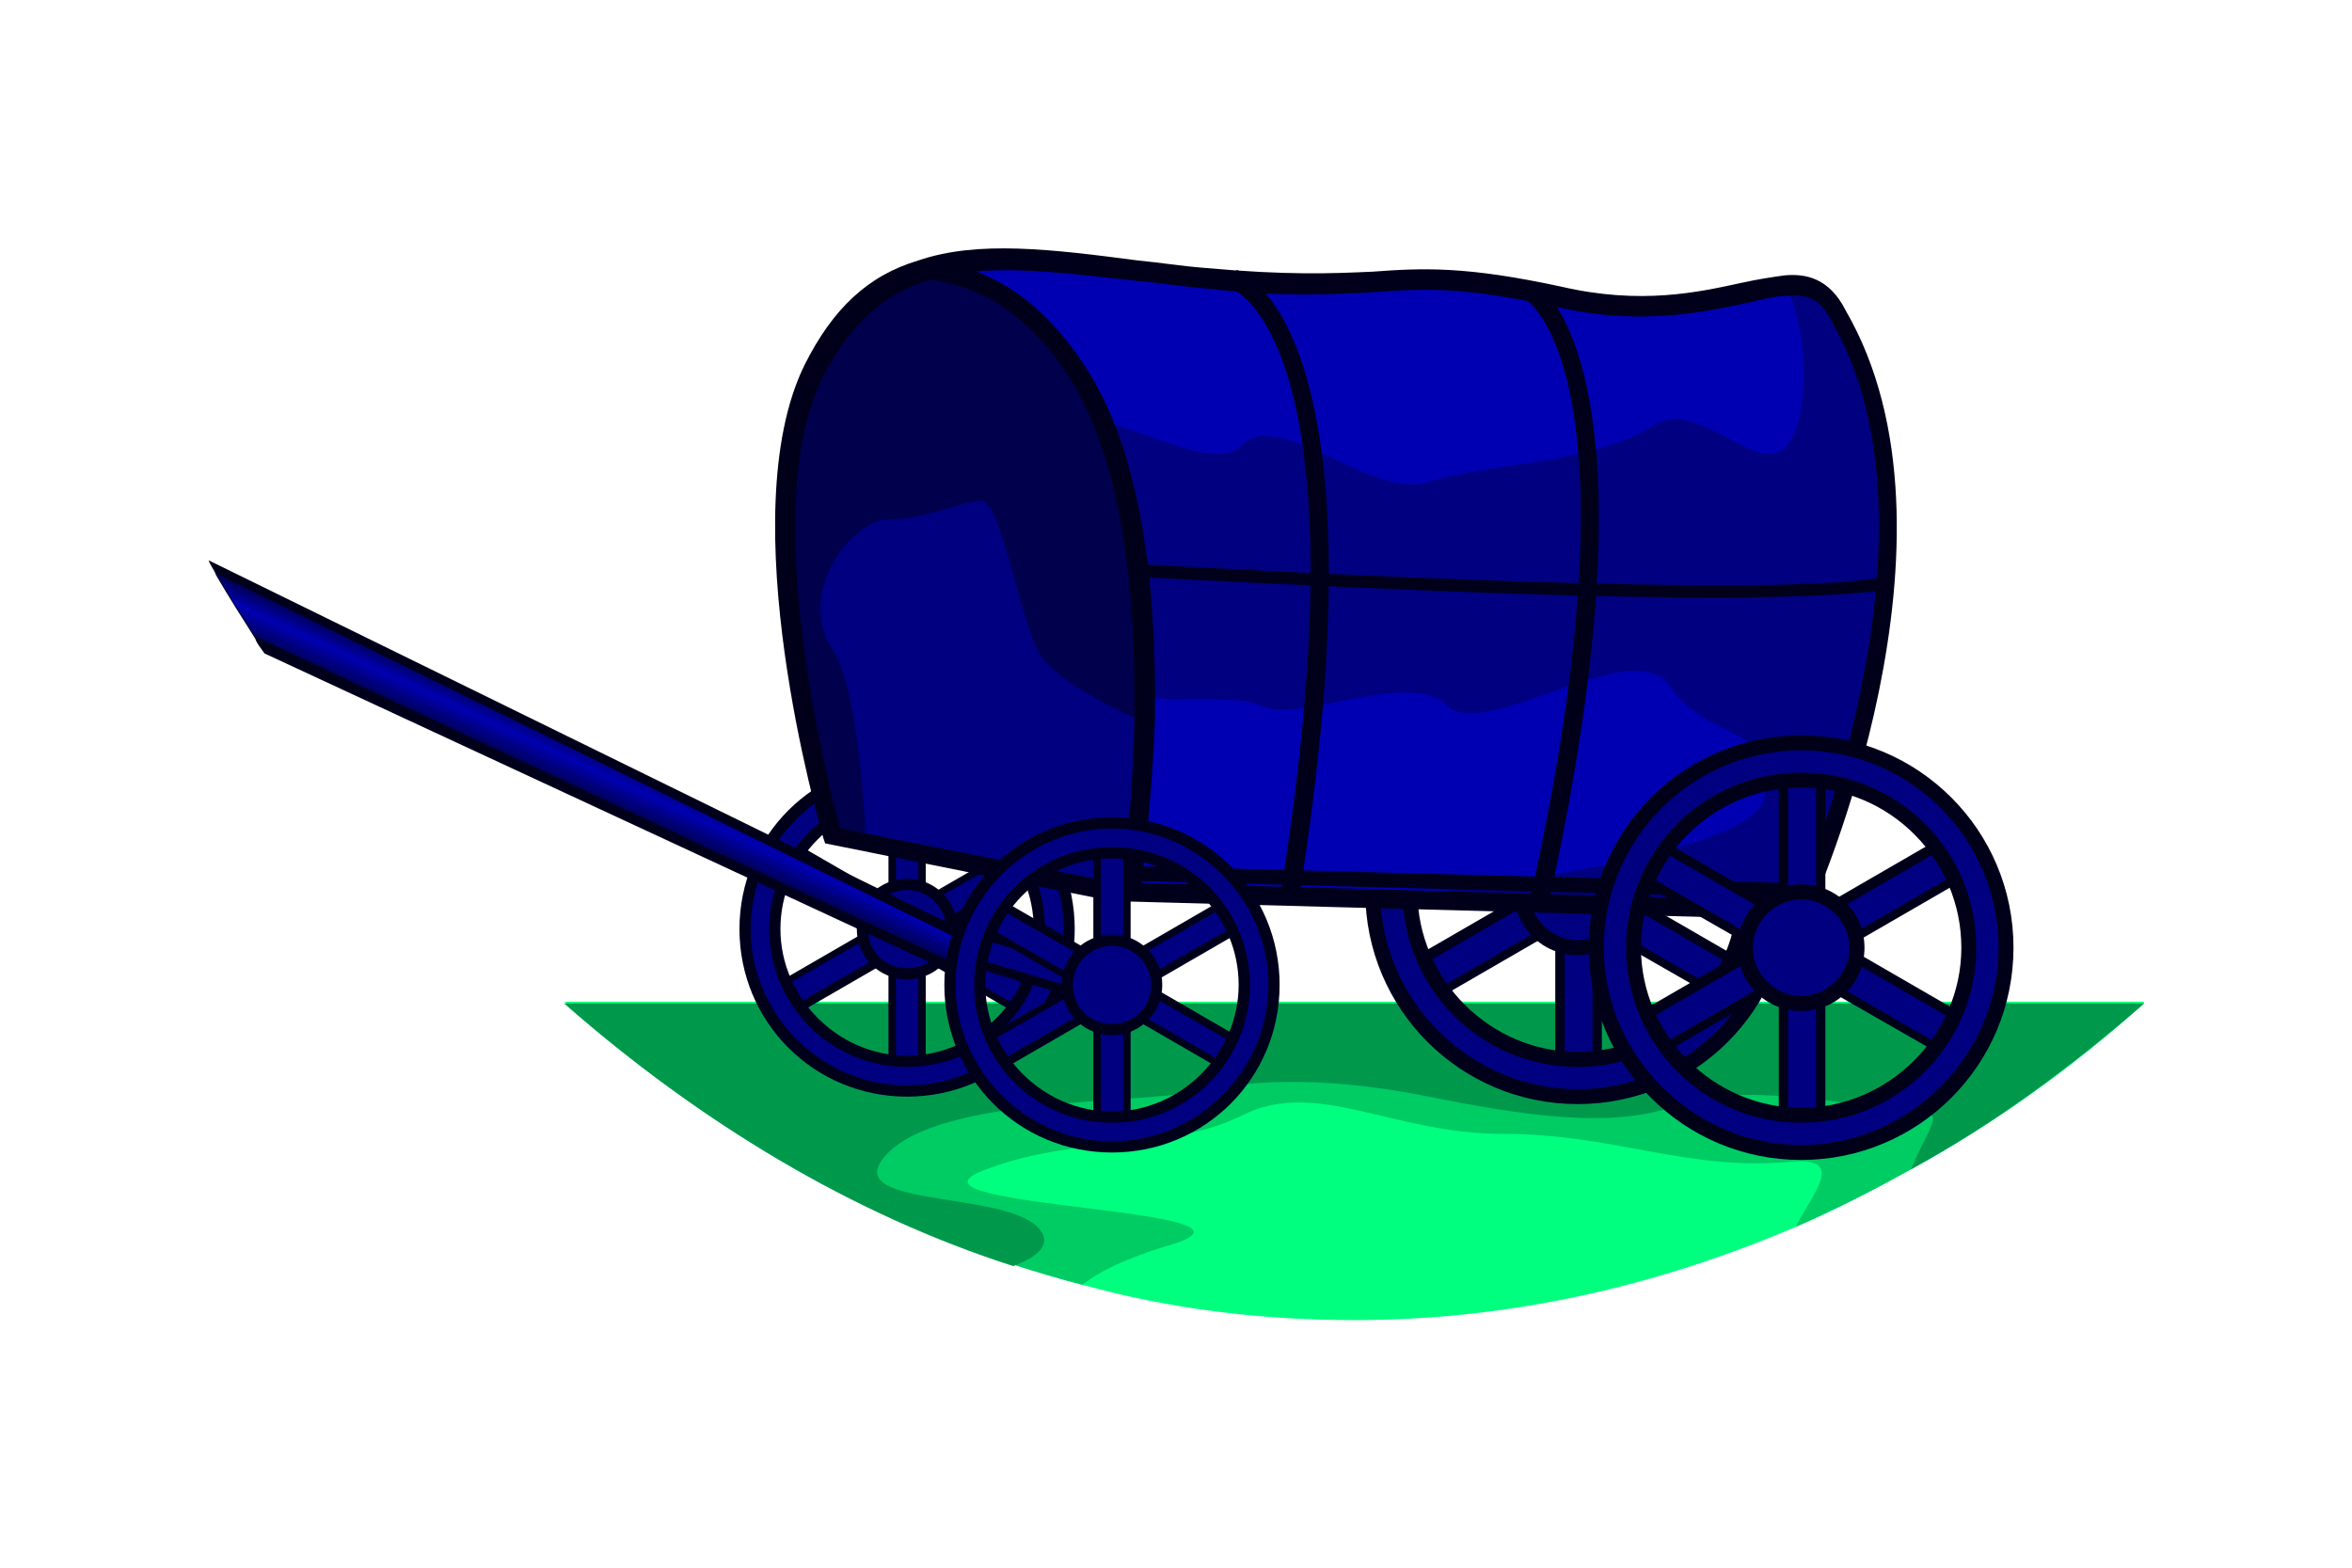 <?xml version="1.0" encoding="UTF-8" standalone="no"?>
<!-- Created with Inkscape (http://www.inkscape.org/) -->

<svg
   width="768mm"
   height="512mm"
   viewBox="0 0 768 512"
   version="1.1"
   id="SVGRoot"
   inkscape:version="1.2.1 (9c6d41e410, 2022-07-14)"
   sodipodi:docname="boer_wagon.svg"
   inkscape:export-filename="boer_wagon.png"
   inkscape:export-xdpi="96"
   inkscape:export-ydpi="96"
   xmlns:inkscape="http://www.inkscape.org/namespaces/inkscape"
   xmlns:sodipodi="http://sodipodi.sourceforge.net/DTD/sodipodi-0.dtd"
   xmlns:xlink="http://www.w3.org/1999/xlink"
   xmlns="http://www.w3.org/2000/svg"
   xmlns:svg="http://www.w3.org/2000/svg"
   xmlns:rdf="http://www.w3.org/1999/02/22-rdf-syntax-ns#"
   xmlns:cc="http://creativecommons.org/ns#"
   xmlns:dc="http://purl.org/dc/elements/1.1/">
  <sodipodi:namedview
     id="base"
     pagecolor="#ffffff"
     bordercolor="#666666"
     borderopacity="1.0"
     inkscape:pageopacity="0.0"
     inkscape:pageshadow="2"
     inkscape:zoom="0.35"
     inkscape:cx="1427.1429"
     inkscape:cy="971.42857"
     inkscape:document-units="mm"
     inkscape:current-layer="SVGRoot"
     showgrid="false"
     inkscape:window-width="853"
     inkscape:window-height="623"
     inkscape:window-x="-8"
     inkscape:window-y="-8"
     inkscape:window-maximized="1"
     inkscape:showpageshadow="0"
     inkscape:pagecheckerboard="true"
     inkscape:deskcolor="#d1d1d1" />
  <defs
     id="defs10953"><linearGradient
   inkscape:collect="always"
   id="linearGradient16764">
  <stop
     style="stop-color:#00004d;stop-opacity:1;"
     offset="0"
     id="stop16760" />
  <stop
     style="stop-color:#0000b2;stop-opacity:1;"
     offset="0.44"
     id="stop16768" />
  <stop
     style="stop-color:#00004d;stop-opacity:1;"
     offset="1"
     id="stop16762" />
</linearGradient>
<linearGradient
   inkscape:collect="always"
   xlink:href="#linearGradient16764"
   id="linearGradient16766"
   x1="158.022"
   y1="313.364"
   x2="156.954"
   y2="315.67"
   gradientUnits="userSpaceOnUse" />

			
		
			
		
			
		
			
		
			
		
			
				
		
				
			
				
			
				
			
			
		
			
		
			
		
			
		
			
		</defs>
  <g
     id="g16278"
     transform="matrix(6.082,0,0,6.082,-804.647,-1679.312)"
     inkscape:label="bodem">
    <path
       class="st15"
       d="m 247.4,330 c -3.9,3.5 -8.1,6.5 -12.5,8.9 -2,1.1 -4.1,2.2 -6.2,3.1 -7.5,3.2 -15.4,5 -23.7,5 -5,0 -9.9,-0.6 -14.6,-1.9 -1.2,-0.3 -2.4,-0.7 -3.7,-1.1 -8.7,-2.8 -16.8,-7.7 -24.1,-14.1 h 84.8 z"
       id="path10395"
       style="display:inline;fill:#00ff7e;fill-opacity:1" />
    <path
       class="st20"
       d="m 228.7,342 c 0.9,-1.8 2.8,-3.8 -0.3,-3.5 -5.6,0.5 -9.4,-1.5 -15.4,-1.5 -6,0 -10,-3 -14,-1 -4,2 -9,1 -14,3 -5,2 17,2 10,4 -2.3,0.7 -3.7,1.4 -4.6,2.1 -10.1,-2.6 -19.5,-7.8 -27.8,-15.1 h 84.8 c -5.8,5.1 -12.1,9.1 -18.7,12 z"
       id="path10397"
       style="fill:#00cc64;fill-opacity:1" />
    <path
       class="st21"
       d="m 234.9,338.9 c 0.6,-1.5 1.6,-2.9 1,-2.9 -1.1,0 -9.9,-2 -13.4,-0.6 -3.5,1.4 -8.5,0.6 -13.5,-0.4 -5,-1 -9,-1 -12.3,-0.3 -3.3,0.7 -13.7,0.3 -16.7,3.3 -3,3 6,2 8,4 0.9,0.9 0,1.6 -1.3,2.1 -8.7,-2.8 -16.8,-7.7 -24.1,-14.1 h 84.8 c -4,3.5 -8.1,6.5 -12.5,8.9 z"
       id="path10399"
       style="fill:#00994c;fill-opacity:1" />
  </g>
  <g
     id="g10889"
     inkscape:label="boer_wagon"
     transform="matrix(6.082,0,0,6.082,-804.647,-1679.312)"
     style="display:inline">
	
	
	
	
	
	
	
	
	
	
	
	
	
	
	
	
	
	
	
	
	
	
	
	
	
	
	
	
	
	
	
	
	
	
	
	
	
	
	
	
	
	
	
	
	
	
	
	
	
	
	
	
	
	
	
	
	
	
	
	
	
	
	
	
	
	
	
	
	
	
	
	
	
	
	
	
	
	
	
	
	
	
	
	
	
	
	
	
	
	
	
	
	
	
	<g
   id="g10431"
   inkscape:label="wiel groot achter">
		<rect
   x="216"
   y="314"
   class="st22"
   width="2"
   height="20"
   id="rect10401"
   style="fill:#000080;fill-opacity:1" />

		<rect
   x="216"
   y="314"
   transform="matrix(0.5,-0.866,0.866,0.5,-172.085,349.902)"
   class="st22"
   width="2"
   height="20"
   id="rect10403"
   style="fill:#000080;fill-opacity:1" />

		<rect
   x="207"
   y="323"
   transform="matrix(0.866,-0.5,0.5,0.866,-132.925,151.908)"
   class="st22"
   width="20"
   height="2"
   id="rect10405"
   style="fill:#000080;fill-opacity:1" />

		
		<g
   id="g10413">
			<path
   class="st4"
   d="m 218.3,334.3 h -2.5 v -20.5 h 2.5 z m -2,-0.5 h 1.5 v -19.5 h -1.5 z"
   id="path10407"
   style="display:inline;fill:#00001a;fill-opacity:1"
   transform="translate(6.851279e-7)" />
<path
   class="st4"
   d="m 225.3,330.2 -17.8,-10.2 1.3,-2.2 17.8,10.3 z m -17.1,-10.4 16.9,9.8 0.8,-1.3 -16.9,-9.8 z"
   id="path10411"
   style="fill:#00001a;fill-opacity:1" />
<path
   class="st4"
   d="m 208.7,330.2 -1.3,-2.2 17.8,-10.3 1.3,2.2 z m -0.5,-2 0.8,1.3 16.9,-9.8 -0.8,-1.3 z"
   id="path10415"
   style="display:inline;fill:#00001a;fill-opacity:1"
   transform="translate(6.851279e-7)" />

		</g>

		
		<circle
   class="st22"
   cx="217"
   cy="324"
   r="3"
   id="circle10419"
   style="fill:#000080;fill-opacity:1" />

		<path
   class="st22"
   d="m 217,313 c -6.1,0 -11,4.9 -11,11 0,6.1 4.9,11 11,11 6.1,0 11,-4.9 11,-11 0,-6.1 -4.9,-11 -11,-11 z m 0,20 c -5,0 -9,-4 -9,-9 0,-5 4,-9 9,-9 5,0 9,4 9,9 0,5 -4,9 -9,9 z"
   id="path10421"
   style="display:inline;fill:#000080;fill-opacity:1" />

		
		<g
   id="g10429">
			<path
   class="st4"
   d="m 217,327.4 c -1.9,0 -3.4,-1.5 -3.4,-3.4 0,-1.9 1.5,-3.4 3.4,-3.4 1.9,0 3.4,1.5 3.4,3.4 0,1.9 -1.5,3.4 -3.4,3.4 z m 0,-6 c -1.4,0 -2.6,1.2 -2.6,2.6 0,1.4 1.2,2.6 2.6,2.6 1.4,0 2.6,-1.2 2.6,-2.6 0,-1.4 -1.2,-2.6 -2.6,-2.6 z"
   id="path10423"
   style="display:inline;fill:#00001a;fill-opacity:1"
   transform="translate(6.851279e-7)" />
<path
   class="st4"
   d="m 217,335.4 c -6.3,0 -11.4,-5.1 -11.4,-11.4 0,-6.3 5.1,-11.4 11.4,-11.4 6.3,0 11.4,5.1 11.4,11.4 0,6.3 -5.1,11.4 -11.4,11.4 z m 0,-22 c -5.9,0 -10.6,4.8 -10.6,10.6 0,5.8 4.8,10.6 10.6,10.6 5.8,0 10.6,-4.8 10.6,-10.6 0,-5.8 -4.7,-10.6 -10.6,-10.6 z m 0,20 c -5.2,0 -9.4,-4.2 -9.4,-9.4 0,-5.2 4.2,-9.4 9.4,-9.4 5.2,0 9.4,4.2 9.4,9.4 0,5.2 -4.2,9.4 -9.4,9.4 z m 0,-18 c -4.8,0 -8.6,3.9 -8.6,8.6 0,4.7 3.9,8.6 8.6,8.6 4.7,0 8.6,-3.9 8.6,-8.6 0,-4.7 -3.8,-8.6 -8.6,-8.6 z"
   id="path10427"
   style="fill:#00001a;fill-opacity:1" />

		</g>

	</g>

	<g
   id="g10463"
   inkscape:label="wiel klein achter">
		<rect
   x="180.2"
   y="318.1"
   class="st22"
   width="1.6"
   height="15.8"
   id="rect10433"
   style="fill:#000080;fill-opacity:1" />

		<rect
   x="180.2"
   y="318.1"
   transform="matrix(0.5,-0.866,0.866,0.5,-191.816,319.727)"
   class="st22"
   width="1.6"
   height="15.8"
   id="rect10435"
   style="fill:#000080;fill-opacity:1" />

		<rect
   x="173.1"
   y="325.2"
   transform="matrix(0.866,-0.5,0.5,0.866,-138.748,134.176)"
   class="st22"
   width="15.8"
   height="1.6"
   id="rect10437"
   style="fill:#000080;fill-opacity:1" />

		
		<g
   id="g16816"
   style="display:inline">
  <path
     class="st4"
     d="m 182,334.1 h -2 v -16.2 h 2 z m -1.6,-0.4 h 1.2 v -15.4 h -1.2 z"
     id="path10439"
     style="display:inline;fill:#00001a;fill-opacity:1" />
  <path
     class="st4"
     d="m 187.5,330.9 -14,-8.1 1,-1.7 14,8.1 z m -13.5,-8.2 13.4,7.7 0.6,-1 -13.4,-7.7 z"
     id="path10443"
     style="display:inline;fill:#00001a;fill-opacity:1" />
  <path
     class="st4"
     d="m 174.5,330.9 -1,-1.7 14,-8.1 1,1.7 z m -0.5,-1.6 0.6,1 13.4,-7.7 -0.6,-1 z"
     id="path10447"
     style="display:inline;fill:#00001a;fill-opacity:1"
     transform="translate(6.851279e-7)" />
</g>

		
		<circle
   class="st22"
   cx="181"
   cy="326"
   r="2.4"
   id="circle10451"
   style="fill:#000080;fill-opacity:1" />
<path
   class="st22"
   d="m 181,317.3 c -4.8,0 -8.7,3.9 -8.7,8.7 0,4.8 3.9,8.7 8.7,8.7 4.8,0 8.7,-3.9 8.7,-8.7 0,-4.8 -3.9,-8.7 -8.7,-8.7 z m 0,15.8 c -3.9,0 -7.1,-3.2 -7.1,-7.1 0,-3.9 3.2,-7.1 7.1,-7.1 3.9,0 7.1,3.2 7.1,7.1 0,3.9 -3.2,7.1 -7.1,7.1 z"
   id="path10453"
   style="display:inline;fill:#000080;fill-opacity:1"
   transform="translate(6.851279e-7)" />

		
		
		<g
   id="g16812"
   style="display:inline">
  <path
     class="st4"
     d="m 181,328.7 c -1.5,0 -2.7,-1.2 -2.7,-2.7 0,-1.5 1.2,-2.7 2.7,-2.7 1.5,0 2.7,1.2 2.7,2.7 0,1.5 -1.2,2.7 -2.7,2.7 z m 0,-4.8 c -1.1,0 -2.1,0.9 -2.1,2.1 0,1.2 0.9,2.1 2.1,2.1 1.2,0 2.1,-0.9 2.1,-2.1 0,-1.2 -1,-2.1 -2.1,-2.1 z"
     id="path10455"
     style="fill:#00001a;fill-opacity:1" />
  <path
     class="st4"
     d="m 181,335 c -5,0 -9,-4 -9,-9 0,-5 4,-9 9,-9 5,0 9,4 9,9 0,5 -4,9 -9,9 z m 0,-17.4 c -4.6,0 -8.4,3.8 -8.4,8.4 0,4.6 3.8,8.4 8.4,8.4 4.6,0 8.4,-3.8 8.4,-8.4 0,-4.6 -3.8,-8.4 -8.4,-8.4 z m 0,15.8 c -4.1,0 -7.4,-3.3 -7.4,-7.4 0,-4.1 3.3,-7.4 7.4,-7.4 4.1,0 7.4,3.3 7.4,7.4 0,4.1 -3.3,7.4 -7.4,7.4 z m 0,-14.2 c -3.8,0 -6.8,3.1 -6.8,6.8 0,3.7 3.1,6.8 6.8,6.8 3.7,0 6.8,-3.1 6.8,-6.8 0,-3.7 -3,-6.8 -6.8,-6.8 z"
     id="path10459"
     style="fill:#00001a;fill-opacity:1" />
</g>

	</g>

	<g
   id="g10503"
   inkscape:label="wagen">
		<path
   class="st22"
   d="M 229,325 206.3,324.4 193,324 h -1 l -15,-3 c 0,0 -5,-17 -1,-25 1.5,-3 3.4,-4.6 5.8,-5.4 3.9,-1.3 9,-0.3 15.2,0.4 10,1 10,-1 19,1 6,1.3 9.7,-0.4 12.2,-0.6 1.2,-0.1 2.2,0.2 2.8,1.6 7,12 -2,32 -2,32 z"
   id="path10465"
   style="display:inline;fill:#0000b2;fill-opacity:1" />

		<path
   class="st23"
   d="m 229,325 -22.7,-0.6 c 7.8,-0.9 20.1,-2.7 20.7,-5.4 1,-4 -3,-3 -5,-6 -2,-3 -10,3 -12,1 -2,-2 -8,1 -10,0 -2,-1 -9,1 -9,-3 0,-4 -3,-12 -3,-12 3,-2 9,3 11,1 2,-2 7,3 10,2 3,-1 9,-1 12,-3 3,-2 7,5 8,-1 0.4,-2.6 -0.1,-4.9 -0.8,-6.6 1.2,-0.1 2.2,0.2 2.8,1.6 7,12 -2,32 -2,32 z"
   id="path10467"
   style="fill:#000080;fill-opacity:1" />

		<path
   class="st24"
   d="m 193.7,314.9 c -0.1,5.2 -0.7,9.1 -0.7,9.1 h -1 L 178.8,321.4 177,321 c 0,0 -5,-17 -1,-25 1.5,-3 3.4,-4.6 5.8,-5.4 2.6,0.2 5.6,1.4 8.2,5.4 3.3,4.9 3.9,12.7 3.7,18.9 z"
   id="path10469"
   style="display:inline;fill:#000080;fill-opacity:1" />

		<path
   class="st25"
   d="m 193.7,314.9 c -1,-0.5 -4.9,-2.2 -5.7,-3.9 -1,-2 -2,-8 -3,-8 -1,0 -3,1 -5,1 -2,0 -5,4 -3,7 1.1,1.7 1.6,6.5 1.8,10.4 L 177,321 c 0,0 -5,-17 -1,-25 1.5,-3 3.4,-4.6 5.8,-5.4 2.6,0.2 5.6,1.4 8.2,5.4 3.3,4.9 3.9,12.7 3.7,18.9 z"
   id="path10471"
   style="fill:#00004d;fill-opacity:1" />

		
		
		
		
		
		<g
   id="g16795"
   style="display:inline"
   inkscape:label="randen">
  <path
     class="st4"
     d="m 229.3,325.5 -37.3,-1 -15.4,-3.1 -0.1,-0.3 c -0.2,-0.7 -5,-17.3 -1,-25.4 1.5,-3 3.4,-4.8 6.1,-5.6 3.2,-1.1 7.2,-0.6 11.8,0 1.1,0.1 2.3,0.3 3.6,0.4 4.4,0.4 6.8,0.3 9,0.2 2.7,-0.2 5,-0.3 10.1,0.8 4.3,1 7.4,0.3 9.7,-0.2 0.9,-0.2 1.6,-0.3 2.3,-0.4 1.1,-0.1 2.4,0.1 3.3,1.9 7,12.1 -1.6,31.6 -2,32.4 z m -51.9,-4.9 14.7,2.9 h 0.9 l 35.7,1 c 1.1,-2.5 8.2,-20.4 1.9,-31.2 -0.6,-1.2 -1.3,-1.4 -2.4,-1.3 -0.6,0 -1.3,0.2 -2.2,0.4 -2.4,0.5 -5.7,1.2 -10.1,0.2 -5,-1.1 -7.1,-1 -9.8,-0.8 -2.2,0.1 -4.7,0.3 -9.1,-0.2 -1.2,-0.1 -2.4,-0.3 -3.6,-0.4 -4.5,-0.5 -8.4,-1 -11.4,0 -2.4,0.8 -4.1,2.4 -5.5,5.1 -3.6,7.1 0.3,22 0.9,24.3 z"
     id="path10473"
     style="fill:#00001a;fill-opacity:1" />
  <path
     class="st4"
     d="m 193.5,324.1 -1,-0.2 c 0,0 0.6,-4 0.7,-9.1 0.1,-5.8 -0.4,-13.7 -3.6,-18.6 -2.1,-3.2 -4.8,-4.9 -7.8,-5.1 l 0.1,-1 c 3.4,0.2 6.3,2.1 8.6,5.6 3.4,5.1 3.9,13.2 3.8,19.2 -0.2,5.1 -0.8,9.2 -0.8,9.2 z"
     id="path10477"
     style="fill:#00001a;fill-opacity:1" />
  <path
     class="st4"
     d="m 224.5,308.2 c -11.9,0 -30.1,-1.1 -31.2,-1.1 v -0.7 c 0.3,0 33.7,2 40.1,0.7 l 0.2,0.7 c -1.6,0.2 -5,0.4 -9.1,0.4 z"
     id="path10481"
     style="fill:#00001a;fill-opacity:1" />
  <path
     class="st4"
     d="m 202,324.6 -1,-0.2 c 4.9,-30.2 -2.6,-32.8 -2.6,-32.8 l 0.3,-1 c 0.3,0.2 8.3,2.9 3.3,34 z"
     id="path10487"
     style="fill:#00001a;fill-opacity:1" />
  <path
     class="st4"
     d="m 215.4,324.8 -1,-0.2 c 6.3,-28.2 -0.1,-32.4 -0.2,-32.4 l 0.5,-0.9 c 0.3,0.1 7.1,4.6 0.7,33.5 z"
     id="path10493"
     style="fill:#00001a;fill-opacity:1" />
  <rect
     x="-318.265"
     y="201.58"
     transform="rotate(-88.504)"
     class="st4"
     width="0.8"
     height="36.301"
     id="rect10499"
     style="fill:#00001a;stroke-width:1;fill-opacity:1" />
</g>

	</g>

	
	
	
	
	<g
   id="g16775"
   inkscape:label="vooras">
  <path
     class="st22"
     d="m 181.4,325.3 c 0,0 -1.8,0.1 -0.6,1.4 l 10.8,3.2 0.3,-1.5 z"
     id="path10537"
     style="display:inline;fill:#000080;fill-opacity:1" />
  <g
     id="g10541"
     style="display:inline">
		<path
   class="st4"
   d="m 191.8,330.2 -11.1,-3.3 v 0 c -0.4,-0.5 -0.6,-0.9 -0.4,-1.2 0.2,-0.5 1.1,-0.6 1.2,-0.6 v 0 0 l 10.7,3.1 z m -10.8,-3.7 10.5,3.1 0.2,-1.1 -10.3,-3 c -0.3,0 -0.6,0.1 -0.7,0.3 -0.1,0.2 0,0.4 0.3,0.7 z"
   id="path10539"
   style="display:inline;fill:#00001a;fill-opacity:1" />
<path
   class="st4"
   d="m 185.1,326.6 -0.7,2.2 -37.9,-17.6 c -0.2,-0.3 -0.4,-0.5 -0.5,-0.8 -0.7,-1.1 -1.4,-2.2 -2.1,-3.4 -0.1,-0.3 -0.3,-0.5 -0.4,-0.8 z"
   id="path10543"
   style="display:inline;fill:#00001a;fill-opacity:1"
   transform="translate(6.851279e-7)" />

	</g>
  <path
     class="st22"
     d="m 184.5,326.9 -0.4,1.2 -38.1,-17.8 c -0.7,-1.1 -1.4,-2.2 -2.1,-3.4 z"
     id="path10545"
     style="fill:url(#linearGradient16766);fill-opacity:1"
     inkscape:label="as" />
</g>
<g
   id="g10535"
   inkscape:label="wiel groot voor"
   style="display:inline"
   transform="translate(6.851279e-7)">
		<rect
   x="228"
   y="317"
   class="st22"
   width="2"
   height="20"
   id="rect10505"
   style="fill:#000080;fill-opacity:1" />

		<rect
   x="228"
   y="317"
   transform="matrix(0.5,-0.866,0.866,0.5,-168.684,361.794)"
   class="st22"
   width="2"
   height="20"
   id="rect10507"
   style="fill:#000080;fill-opacity:1" />

		<rect
   x="219"
   y="326"
   transform="matrix(0.866,-0.5,0.5,0.866,-132.817,158.31)"
   class="st22"
   width="20"
   height="2"
   id="rect10509"
   style="fill:#000080;fill-opacity:1" />

		
		
		<g
   id="g10521">
			<path
   class="st4"
   d="m 230.3,337.3 h -2.5 v -20.5 h 2.5 z m -2,-0.5 h 1.5 v -19.5 h -1.5 z"
   id="path10511"
   style="display:inline;fill:#000019;fill-opacity:1"
   transform="translate(0)" />
<path
   class="st4"
   d="m 237.3,333.2 -17.8,-10.2 1.3,-2.2 17.8,10.3 z m -17.1,-10.4 16.9,9.8 0.8,-1.3 -16.9,-9.8 z"
   id="path10515"
   style="display:inline;fill:#000019;fill-opacity:1"
   transform="translate(0)" />
<path
   class="st4"
   d="m 220.7,333.2 -1.3,-2.2 17.8,-10.3 1.3,2.2 z m -0.5,-2 0.8,1.3 16.9,-9.8 -0.8,-1.3 z"
   id="path10519"
   style="fill:#000019;fill-opacity:1" />

		</g>

		<circle
   class="st22"
   cx="229"
   cy="327"
   r="3"
   id="circle10523"
   style="fill:#000080;fill-opacity:1" />

		<path
   class="st22"
   d="m 229,316 c -6.1,0 -11,4.9 -11,11 0,6.1 4.9,11 11,11 6.1,0 11,-4.9 11,-11 0,-6.1 -4.9,-11 -11,-11 z m 0,20 c -5,0 -9,-4 -9,-9 0,-5 4,-9 9,-9 5,0 9,4 9,9 0,5 -4,9 -9,9 z"
   id="path10525"
   style="fill:#000080;fill-opacity:1" />

		
		<g
   id="g10533">
			<path
   class="st4"
   d="m 229,330.4 c -1.9,0 -3.4,-1.5 -3.4,-3.4 0,-1.9 1.5,-3.4 3.4,-3.4 1.9,0 3.4,1.5 3.4,3.4 0,1.9 -1.5,3.4 -3.4,3.4 z m 0,-6 c -1.4,0 -2.6,1.2 -2.6,2.6 0,1.4 1.2,2.6 2.6,2.6 1.4,0 2.6,-1.2 2.6,-2.6 0,-1.4 -1.2,-2.6 -2.6,-2.6 z"
   id="path10527"
   style="display:inline;fill:#000019;fill-opacity:1"
   transform="translate(0)" />
<path
   class="st4"
   d="m 229,338.4 c -6.3,0 -11.4,-5.1 -11.4,-11.4 0,-6.3 5.1,-11.4 11.4,-11.4 6.3,0 11.4,5.1 11.4,11.4 0,6.3 -5.1,11.4 -11.4,11.4 z m 0,-22 c -5.9,0 -10.6,4.8 -10.6,10.6 0,5.8 4.8,10.6 10.6,10.6 5.8,0 10.6,-4.8 10.6,-10.6 0,-5.8 -4.7,-10.6 -10.6,-10.6 z m 0,20 c -5.2,0 -9.4,-4.2 -9.4,-9.4 0,-5.2 4.2,-9.4 9.4,-9.4 5.2,0 9.4,4.2 9.4,9.4 0,5.2 -4.2,9.4 -9.4,9.4 z m 0,-18 c -4.8,0 -8.6,3.9 -8.6,8.6 0,4.7 3.9,8.6 8.6,8.6 4.7,0 8.6,-3.9 8.6,-8.6 0,-4.7 -3.8,-8.6 -8.6,-8.6 z"
   id="path10531"
   style="fill:#000019;fill-opacity:1" />

		</g>

	</g>

	<g
   id="g10577"
   inkscape:label="wiel klein voor">
		<rect
   x="191.2"
   y="321.1"
   class="st22"
   width="1.6"
   height="15.8"
   id="rect10547"
   style="fill:#000080;fill-opacity:1" />

		<rect
   x="191.2"
   y="321.1"
   transform="matrix(0.5,-0.866,0.866,0.5,-188.914,330.753)"
   class="st22"
   width="1.6"
   height="15.8"
   id="rect10549"
   style="fill:#000080;fill-opacity:1" />

		<rect
   x="184.1"
   y="328.2"
   transform="matrix(0.866,-0.5,0.5,0.866,-138.775,140.078)"
   class="st22"
   width="15.8"
   height="1.6"
   id="rect10551"
   style="fill:#000080;fill-opacity:1" />

		
		
		<g
   id="g10563">
			<path
   class="st4"
   d="m 193,337.1 h -2 v -16.2 h 2 z m -1.6,-0.4 h 1.2 v -15.4 h -1.2 z"
   id="path10553"
   style="display:inline;fill:#00001a;fill-opacity:1"
   transform="translate(6.851279e-7)" />
<path
   class="st4"
   d="m 198.5,333.9 -14,-8.1 1,-1.7 14,8.1 z m -13.5,-8.2 13.4,7.7 0.6,-1 -13.4,-7.7 z"
   id="path10557"
   style="display:inline;fill:#00001a;fill-opacity:1"
   transform="translate(6.851279e-7)" />
<path
   class="st4"
   d="m 185.5,333.9 -1,-1.7 14,-8.1 1,1.7 z m -0.5,-1.6 0.6,1 13.4,-7.7 -0.6,-1 z"
   id="path10561"
   style="fill:#00001a;fill-opacity:1" />

		</g>

		<circle
   class="st22"
   cx="192"
   cy="329"
   r="2.4"
   id="circle10565"
   style="fill:#000080;fill-opacity:1" />

		<path
   class="st22"
   d="m 192,320.3 c -4.8,0 -8.7,3.9 -8.7,8.7 0,4.8 3.9,8.7 8.7,8.7 4.8,0 8.7,-3.9 8.7,-8.7 0,-4.8 -3.9,-8.7 -8.7,-8.7 z m 0,15.8 c -3.9,0 -7.1,-3.2 -7.1,-7.1 0,-3.9 3.2,-7.1 7.1,-7.1 3.9,0 7.1,3.2 7.1,7.1 0,3.9 -3.2,7.1 -7.1,7.1 z"
   id="path10567"
   style="fill:#000080;fill-opacity:1" />

		
		<g
   id="g10575">
			<path
   class="st4"
   d="m 192,331.7 c -1.5,0 -2.7,-1.2 -2.7,-2.7 0,-1.5 1.2,-2.7 2.7,-2.7 1.5,0 2.7,1.2 2.7,2.7 0,1.5 -1.2,2.7 -2.7,2.7 z m 0,-4.8 c -1.1,0 -2.1,0.9 -2.1,2.1 0,1.2 0.9,2.1 2.1,2.1 1.2,0 2.1,-0.9 2.1,-2.1 0,-1.2 -1,-2.1 -2.1,-2.1 z"
   id="path10569"
   style="display:inline;fill:#00001a;fill-opacity:1"
   transform="translate(6.851279e-7)" />
<path
   class="st4"
   d="m 192,338 c -5,0 -9,-4 -9,-9 0,-5 4,-9 9,-9 5,0 9,4 9,9 0,5 -4,9 -9,9 z m 0,-17.4 c -4.6,0 -8.4,3.8 -8.4,8.4 0,4.6 3.8,8.4 8.4,8.4 4.6,0 8.4,-3.8 8.4,-8.4 0,-4.6 -3.8,-8.4 -8.4,-8.4 z m 0,15.8 c -4.1,0 -7.4,-3.3 -7.4,-7.4 0,-4.1 3.3,-7.4 7.4,-7.4 4.1,0 7.4,3.3 7.4,7.4 0,4.1 -3.3,7.4 -7.4,7.4 z m 0,-14.2 c -3.8,0 -6.8,3.1 -6.8,6.8 0,3.7 3.1,6.8 6.8,6.8 3.7,0 6.8,-3.1 6.8,-6.8 0,-3.7 -3,-6.8 -6.8,-6.8 z"
   id="path10573"
   style="fill:#00001a;fill-opacity:1" />

		</g>

	</g>

	
	
	
	
	
	
	
	
	
	
	
	
	
	
	
	
	
	
	
	
	
	
	
	
	
</g>
</svg>
